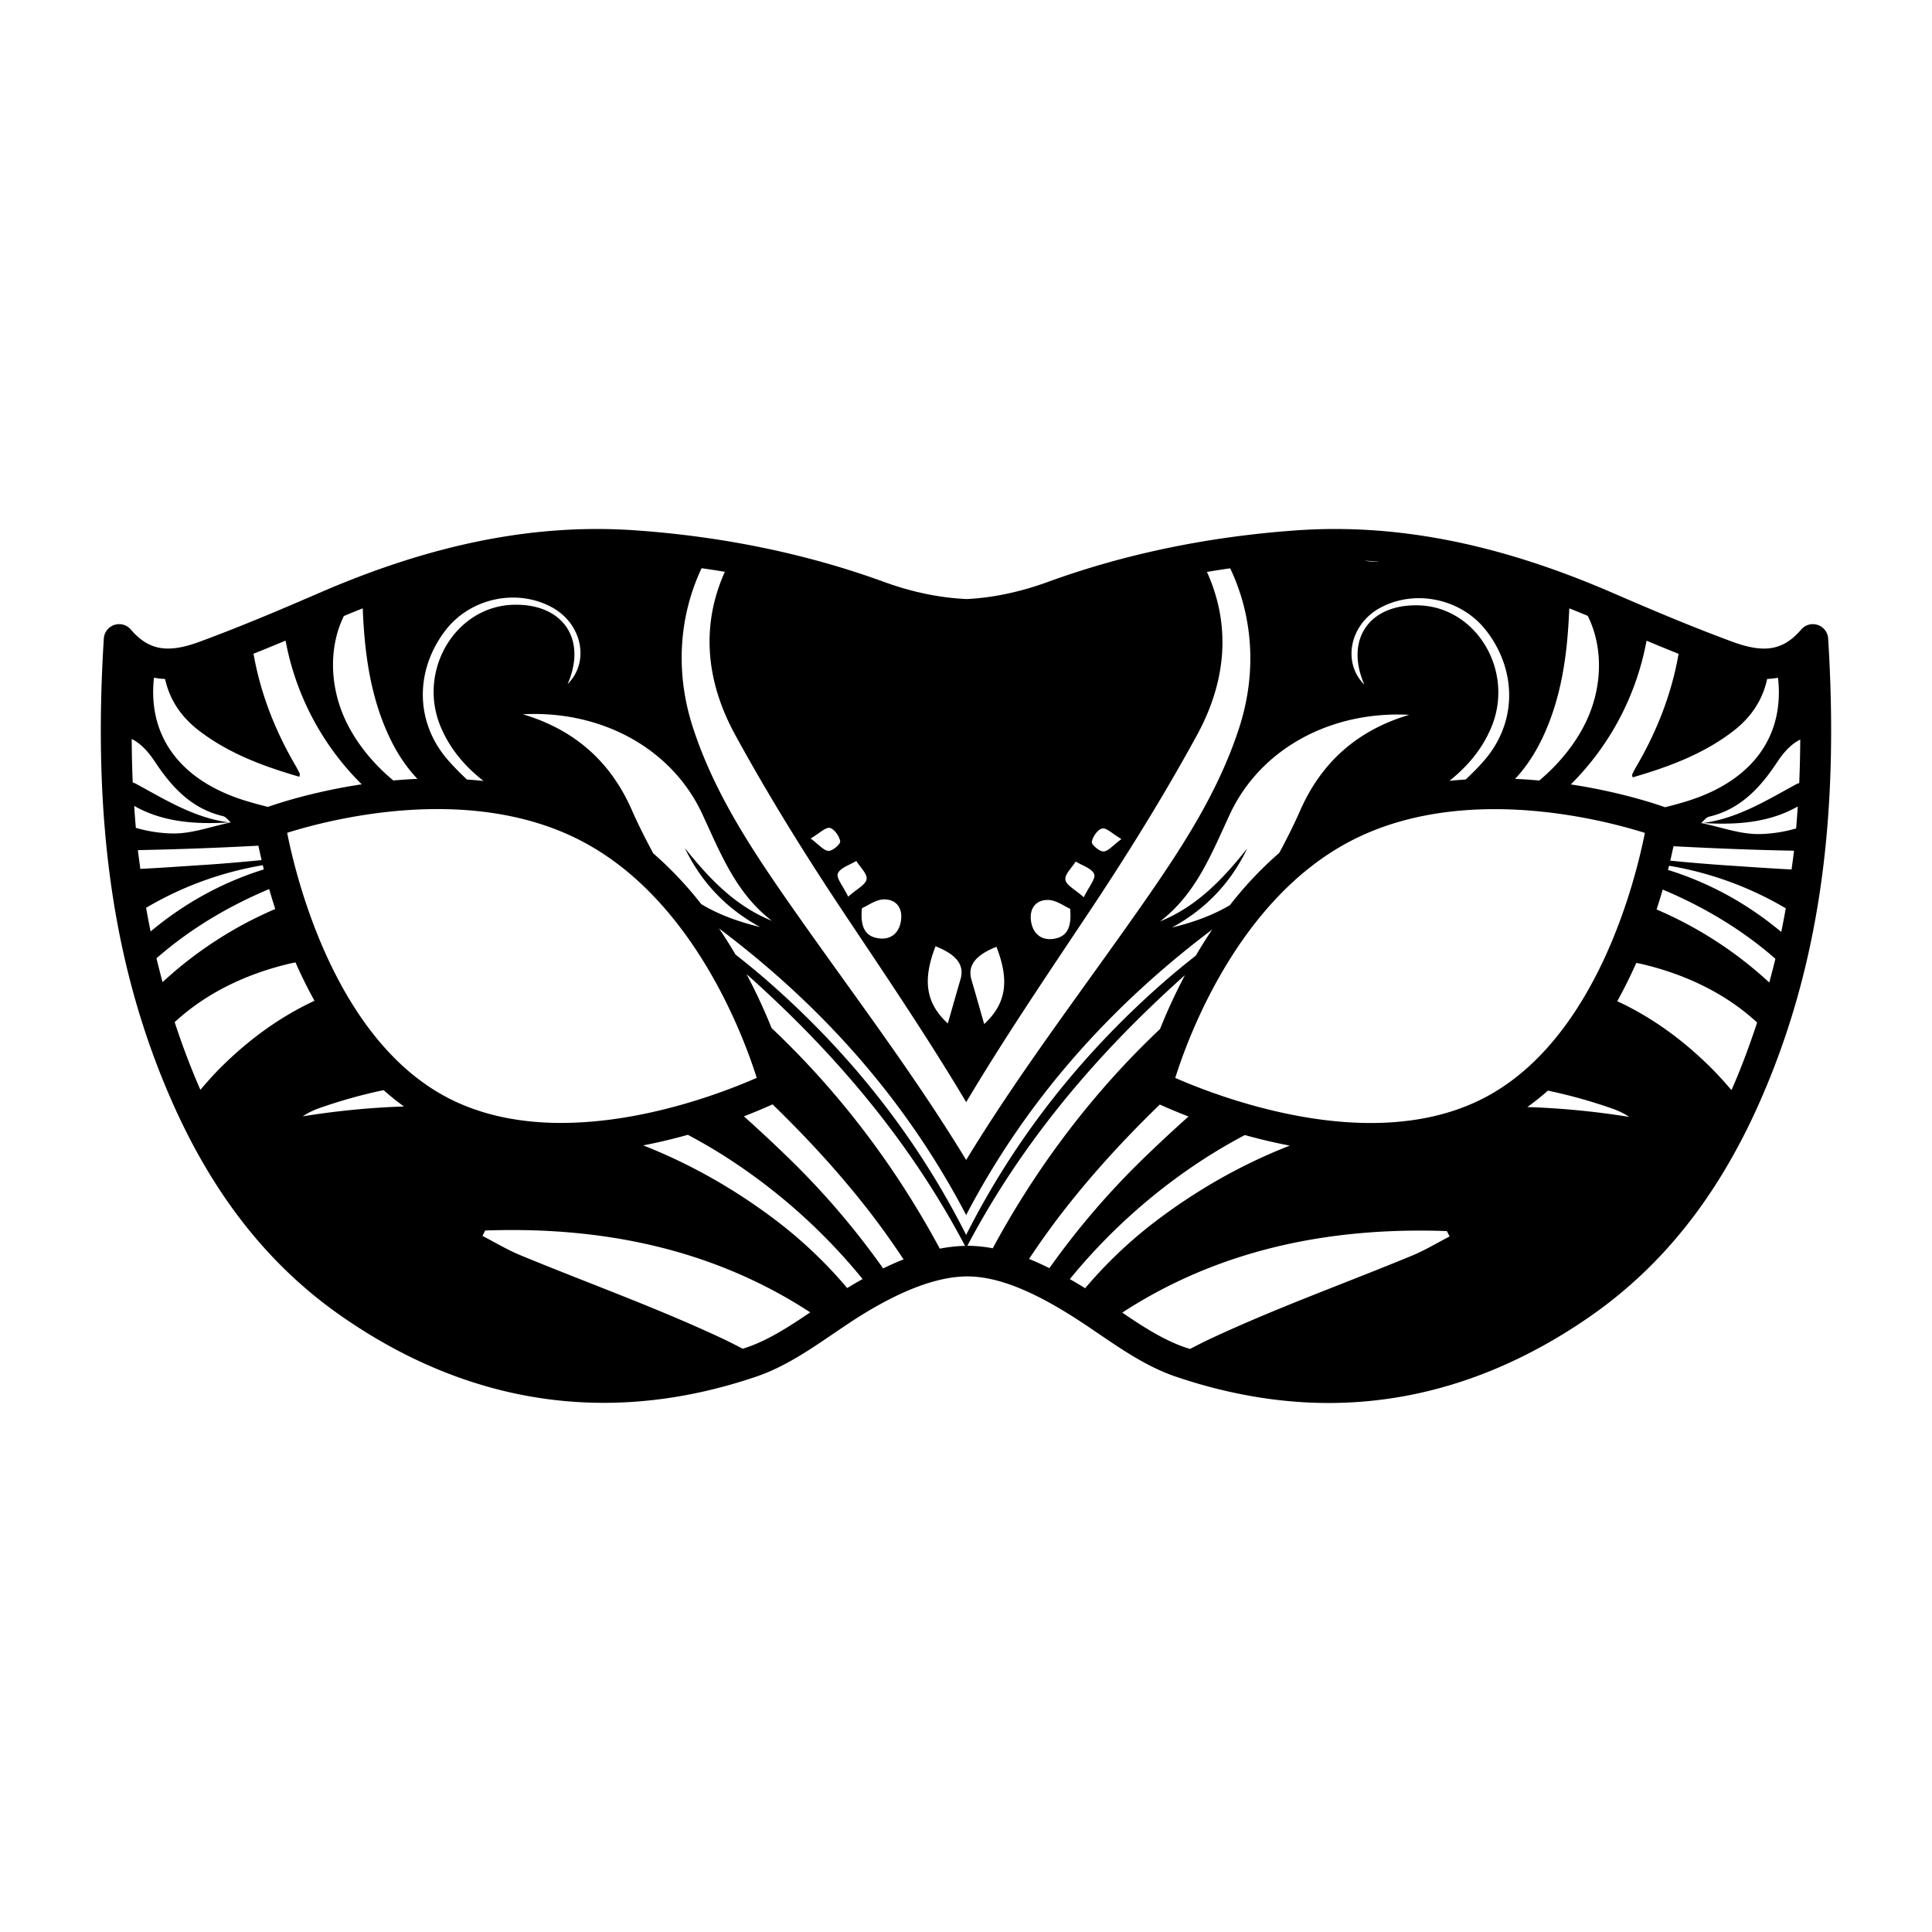 <?xml version="1.0" encoding="UTF-8" standalone="yes"?>
<svg xmlns="http://www.w3.org/2000/svg" viewBox="0 0 126 126">
  <path fill-rule="evenodd" clip-rule="evenodd" d="M119.228 41.644a1 1 0 0 0-.68-.886.996.996 0 0 0-1.078.297c-1.154 1.348-2.38 1.575-4.474.803-2.778-1.023-5.522-2.195-7.876-3.214-7.423-3.214-14.13-4.528-20.677-4.048-5.713.413-11.136 1.545-16.12 3.362-1.806.658-3.612 1.032-5.28 1.11-1.755-.078-3.562-.452-5.368-1.11-4.983-1.817-10.406-2.95-16.12-3.362-6.545-.48-13.253.834-20.675 4.048-2.354 1.02-5.098 2.19-7.877 3.214-2.09.77-3.32.544-4.474-.803a1 1 0 0 0-1.758.59c-.75 11.978.65 21.542 4.405 30.1 2.715 6.19 6.36 10.812 11.147 14.13 8.35 5.79 17.532 7.12 26.996 3.905 1.834-.623 3.464-1.732 5.04-2.806.31-.21.618-.42.927-.626 3.094-2.06 5.72-3.103 7.8-3.103 2.02 0 4.443.986 7.625 3.104.308.203.616.413.925.624 1.577 1.073 3.207 2.183 5.04 2.806 3.362 1.142 6.72 1.72 9.976 1.72 5.91 0 11.637-1.893 17.02-5.625 4.786-3.318 8.433-7.94 11.147-14.13 3.757-8.558 5.157-18.123 4.408-30.1zm-1.983 10.954c-.032.48-.065.958-.106 1.43a9.104 9.104 0 0 1-2.372.367c-1.252.027-2.515-.448-3.772-.71-.023.003-.046.01-.07.012l.023-.022-.03-.007a.41.41 0 0 0 .035 0c.166-.147.316-.36.508-.405 2.04-.487 3.326-1.874 4.433-3.546.488-.74.975-1.22 1.514-1.485a77.04 77.04 0 0 1-.067 2.834c-.07.027-.143.052-.21.088-1.94 1.055-3.82 2.226-6.068 2.52 2.217.14 4.336-.027 6.18-1.076zm-4.327 18.497a22.334 22.334 0 0 0-1.27-1.396c-1.954-1.955-4.018-3.404-6.174-4.403.46-.833.874-1.672 1.24-2.5.125.028.252.05.378.08 3.044.722 5.568 2.026 7.504 3.81-.48 1.448-1 2.872-1.607 4.255-.023.052-.05.1-.072.153zm-42.146 12.92a30.685 30.685 0 0 0-1-.595 37.875 37.875 0 0 1 8.783-7.86 35.818 35.818 0 0 1 2.63-1.535c.916.254 1.894.492 2.93.688-3.087 1.208-6.067 2.874-8.925 5.07a29.208 29.208 0 0 0-4.418 4.23zm-19.963-4.27c-2.84-2.18-5.797-3.84-8.86-5.046 1.03-.197 2.002-.436 2.912-.69.867.465 1.73.96 2.583 1.514a37.91 37.91 0 0 1 8.813 7.894 28.51 28.51 0 0 0-1.006.586 29.132 29.132 0 0 0-4.443-4.258zm-37.8-8.804a48.876 48.876 0 0 1-1.617-4.28c1.937-1.79 4.464-3.098 7.514-3.82.12-.03.243-.05.364-.076.366.828.778 1.67 1.24 2.503-2.15 1-4.21 2.446-6.16 4.396-.454.455-.874.93-1.278 1.41-.02-.046-.043-.087-.063-.132zM8.866 51.116c-.066-.036-.14-.06-.21-.088-.04-.927-.06-1.874-.067-2.834.54.266 1.026.746 1.515 1.485 1.106 1.672 2.392 3.06 4.433 3.546.192.045.342.258.508.406h.035c-.01 0-.02.004-.028.006l.023.022c-.024-.003-.046-.01-.07-.012-1.258.262-2.52.737-3.772.71a9.127 9.127 0 0 1-2.374-.368 64.52 64.52 0 0 1-.107-1.43c1.845 1.05 3.965 1.217 6.185 1.077-2.25-.294-4.13-1.465-6.07-2.52zm4.13-3.45c1.95 1.488 4.197 2.315 6.527 2.993.02-.113.046-.16.033-.19a7.36 7.36 0 0 0-.272-.52c-1.407-2.404-2.318-4.846-2.75-7.314.712-.286 1.408-.57 2.09-.856a17.75 17.75 0 0 0 4.966 9.372c-3.097.467-5.402 1.22-6.117 1.472a26.36 26.36 0 0 1-1.597-.443c-4.197-1.34-6.25-4.238-5.834-7.983.234.045.475.073.723.083.292 1.32 1.01 2.453 2.232 3.385zm56.486 9.706c-.052-.353.427-.786.673-1.186.422.263 1.045.443 1.203.817.12.29-.345.824-.676 1.515-.567-.507-1.148-.786-1.2-1.144zm-.742 3.852c-.763.126-1.323-.263-1.48-1.04-.17-.848.223-1.487 1.074-1.492.54-.002 1.08.415 1.456.575.117 1.224-.21 1.822-1.05 1.957zm2.466-6.32c.053-.334.382-.807.676-.872.272-.062.646.333 1.254.69-.557.41-.854.792-1.167.808-.262.01-.793-.444-.764-.626zm-7.02 11.883c-.264-.925-.543-1.91-.83-2.89-.264-.91.24-1.6 1.63-2.147.88 2.256.608 3.735-.8 5.037zm-1.543-2.928c-.286.98-.564 1.966-.83 2.89-1.407-1.3-1.68-2.78-.798-5.036 1.39.55 1.893 1.24 1.628 2.147zm-6.8-7.71c.247.4.726.833.674 1.187-.053.358-.634.637-1.2 1.145-.332-.69-.796-1.226-.675-1.515.157-.374.78-.555 1.202-.818zm-1.812-.656c-.312-.015-.608-.397-1.166-.807.608-.357.982-.752 1.254-.69.293.065.623.538.676.872.03.182-.502.637-.763.626zm2.18 3.738c.376-.16.917-.577 1.456-.575.85.005 1.245.645 1.074 1.493-.157.776-.717 1.165-1.48 1.04-.84-.136-1.167-.734-1.05-1.958zm-8.277-11.33c2.15 3.935 4.525 7.762 7.01 11.497 2.746 4.12 5.528 8.216 8.057 12.463v.037c2.53-4.247 5.31-8.342 8.056-12.463 2.486-3.735 4.862-7.563 7.01-11.498 1.82-3.333 2.285-6.966.673-10.58-.01-.02-.022-.036-.03-.057.503-.085 1.01-.163 1.52-.236 1.45 3.052 1.776 6.713.593 10.38-1.375 4.26-3.81 7.944-6.34 11.57C70.623 64.54 66.507 69.9 63 75.67v-.037c-3.507-5.77-7.623-11.13-11.483-16.662-2.53-3.625-4.966-7.31-6.34-11.57-1.178-3.652-.858-7.3.58-10.344.508.072 1.014.15 1.517.235-.004.008-.01.016-.012.023-1.613 3.614-1.148 7.246.67 10.58zm58.544 2.797c2.33-.678 4.578-1.505 6.527-2.993 1.232-.94 1.955-2.086 2.244-3.425.243-.01.478-.037.708-.08.43 3.762-1.62 6.676-5.83 8.018-.506.16-1.02.3-1.536.428-.63-.225-2.967-1.006-6.148-1.488a17.75 17.75 0 0 0 4.94-9.374c.682.287 1.377.57 2.09.857-.43 2.48-1.342 4.934-2.756 7.35-.1.168-.187.344-.272.52-.014.028.012.075.033.188zm-5.528 20.43c1.38.29 2.773.673 4.177 1.164.387.134.762.304 1.124.55a52.44 52.44 0 0 0-6.64-.643c.465-.337.914-.693 1.34-1.072zm-4.143.466c-2.09 1.092-4.583 1.645-7.41 1.645-5.504 0-10.827-2.097-12.75-2.94.85-2.71 4.133-11.64 11.425-15.443 2.65-1.384 5.817-2.085 9.412-2.085 4.355 0 8.196 1.046 9.79 1.548-.593 3-3.143 13.455-10.467 17.276zM63 80.555v-.037c-3.164-6.265-7.443-11.695-12.748-16.372a50.243 50.243 0 0 0-2.28-1.888 31.07 31.07 0 0 0-1.08-1.708C53.548 65.556 59.046 71.663 63 79.222v.037c3.943-7.54 9.423-13.636 16.056-18.637a30.9 30.9 0 0 0-1.066 1.7 50.53 50.53 0 0 0-2.242 1.858C70.443 68.86 66.164 74.29 63 80.555zm-26.396-7.32c-2.828 0-5.32-.553-7.41-1.644-7.313-3.814-9.87-14.273-10.466-17.277 1.594-.502 5.436-1.548 9.79-1.548 3.594 0 6.76.7 9.41 2.085 7.28 3.797 10.57 12.734 11.424 15.443-1.92.847-7.234 2.94-12.748 2.94zM25.02 71.096c.42.377.863.73 1.325 1.066-2.166.07-4.364.283-6.596.64.36-.245.736-.415 1.123-.55a33.27 33.27 0 0 1 4.146-1.156zm11.998-26.482c1.284-2.942-.316-5.27-3.554-5.172-3.772.114-6.26 4.3-4.722 7.962.618 1.47 1.605 2.597 2.79 3.528a28.56 28.56 0 0 0-1.076-.093 16.706 16.706 0 0 1-1.263-1.294c-2.175-2.52-2.098-5.916-.117-8.464 1.607-2.068 4.6-2.716 6.89-1.49 1.995 1.064 2.52 3.57 1.052 5.022zm12.547 15.842c-1.39-.336-2.688-.802-3.83-1.49a24.022 24.022 0 0 0-3.13-3.312c-.503-.93-.98-1.875-1.405-2.84-1.4-3.186-3.777-5.243-7.104-6.232 5.106-.266 9.708 2.206 11.704 6.503 1.188 2.556 2.194 5.174 4.545 6.97-2.42-.976-4.114-2.783-5.683-4.75 1.08 2.25 2.716 3.957 4.903 5.15zm47.242-10.872c-.376.436-.79.85-1.22 1.253-.354.024-.71.05-1.058.087 1.157-.922 2.12-2.037 2.727-3.482 1.537-3.662-.95-7.848-4.722-7.962-3.237-.098-4.837 2.23-3.554 5.172-1.466-1.453-.942-3.958 1.052-5.022 2.29-1.225 5.283-.577 6.89 1.49 1.983 2.548 2.06 5.945-.115 8.464zm-4.903-2.965c-3.327.988-5.703 3.046-7.104 6.23-.414.942-.88 1.866-1.37 2.774a24.088 24.088 0 0 0-3.217 3.406c-1.13.673-2.41 1.13-3.78 1.462 2.188-1.194 3.826-2.9 4.905-5.152-1.57 1.968-3.264 3.775-5.683 4.752 2.352-1.797 3.358-4.415 4.545-6.97 1.996-4.297 6.598-6.768 11.704-6.503zm11.642-6.457c.99 1.972.995 4.552-.082 6.852-.697 1.486-1.813 2.83-3.076 3.89a32.424 32.424 0 0 0-1.578-.107c.72-.767 1.315-1.674 1.802-2.707 1.205-2.56 1.59-5.303 1.718-8.095.005-.105.01-.213.013-.32.4.156.8.32 1.203.488zM89 36.563c.32.02.64.05.96.075-.32.008-.642-.01-.96-.074zm-52.722.052c.053-.004.106-.012.16-.016-.055.004-.107.014-.16.015zm-12.61 3.342c.13 2.792.515 5.534 1.72 8.096.493 1.05 1.1 1.97 1.836 2.742-.538.023-1.06.06-1.573.106-1.28-1.063-2.41-2.42-3.115-3.923-1.068-2.28-1.075-4.837-.11-6.803.413-.173.824-.34 1.232-.5.005.094.008.19.012.283zm-6.817 15.196c.06.28.128.595.21.942-1.258.12-2.516.233-3.775.314-1.372.088-2.754.19-4.134.258-.052-.408-.113-.81-.158-1.224a232.01 232.01 0 0 0 7.86-.29zm.214 1.286l.074-.013c.02.09.046.184.07.274-2.744.855-5.197 2.22-7.387 4.048a53.348 53.348 0 0 1-.293-1.544 22.187 22.187 0 0 1 7.537-2.765zm.49 1.543c.118.414.25.85.396 1.3a25.73 25.73 0 0 0-7.348 4.77 53.47 53.47 0 0 1-.398-1.555c2.15-1.878 4.617-3.366 7.35-4.515zM51.5 75.59a96.676 96.676 0 0 0-2.986-2.786 36.864 36.864 0 0 0 1.87-.78c2.27 2.2 4.417 4.533 6.375 7.067.77 1 1.488 2.017 2.17 3.043-.433.17-.88.37-1.334.587a51.388 51.388 0 0 0-6.095-7.13zm-1.178-8.538a36.233 36.233 0 0 0-1.636-3.523 81.747 81.747 0 0 1 2.665 2.482c4.65 4.535 8.58 9.538 11.587 15.242a9.49 9.49 0 0 0-1.646.182c-2.86-5.32-6.537-10.203-10.968-14.384zM74.65 66.05c.86-.842 1.738-1.66 2.63-2.455a36.66 36.66 0 0 0-1.626 3.515c-4.403 4.16-8.06 9.016-10.91 14.3a9.19 9.19 0 0 0-1.656-.164c3.004-5.685 6.926-10.675 11.56-15.197zM69.24 79.127c1.965-2.544 4.12-4.884 6.4-7.092.433.196 1.068.47 1.873.78a94.985 94.985 0 0 0-3.016 2.81 51.33 51.33 0 0 0-6.058 7.08c-.455-.225-.9-.43-1.328-.6.67-1.005 1.373-2 2.128-2.978zm38.798-19.813c.146-.45.28-.885.398-1.3 2.732 1.148 5.2 2.637 7.35 4.514a55.03 55.03 0 0 1-.398 1.55 25.706 25.706 0 0 0-7.35-4.765zm.744-2.58l.068-.27c.028.004.056.007.083.012a22.154 22.154 0 0 1 7.53 2.762c-.09.52-.19 1.032-.294 1.542-2.188-1.827-4.642-3.19-7.386-4.046zm3.93-.288a126.022 126.022 0 0 1-3.782-.315c.082-.347.15-.662.21-.942 2.62.137 5.24.245 7.86.292-.044.414-.105.816-.158 1.224-1.378-.068-2.76-.17-4.13-.26zM48.68 87.885c-.08.027-.16.05-.242.075-.438-.226-.875-.453-1.323-.663-4.308-2.02-8.81-3.63-13.213-5.45-.84-.35-1.627-.827-2.438-1.245l.18-.35c7.92-.285 15.052 1.327 21.197 5.336-1.343.91-2.726 1.81-4.162 2.297zm24.51-2.28c6.14-3.994 13.26-5.602 21.17-5.317l.18.35c-.81.42-1.598.897-2.438 1.246-4.403 1.82-8.905 3.43-13.213 5.45-.434.203-.854.424-1.277.64-.097-.03-.192-.056-.29-.09-1.424-.482-2.797-1.373-4.13-2.278zM15.006 53.648c-.023-.003-.045-.01-.068-.01.037-.004.072-.004.11-.007 0 .002.003.004.005.006-.016.004-.032.01-.047.01zm95.95.02c.037.004.072.004.11.007-.024.002-.046.008-.07.01-.014-.002-.03-.007-.045-.01 0-.002.003-.004.005-.006z"/>
</svg>